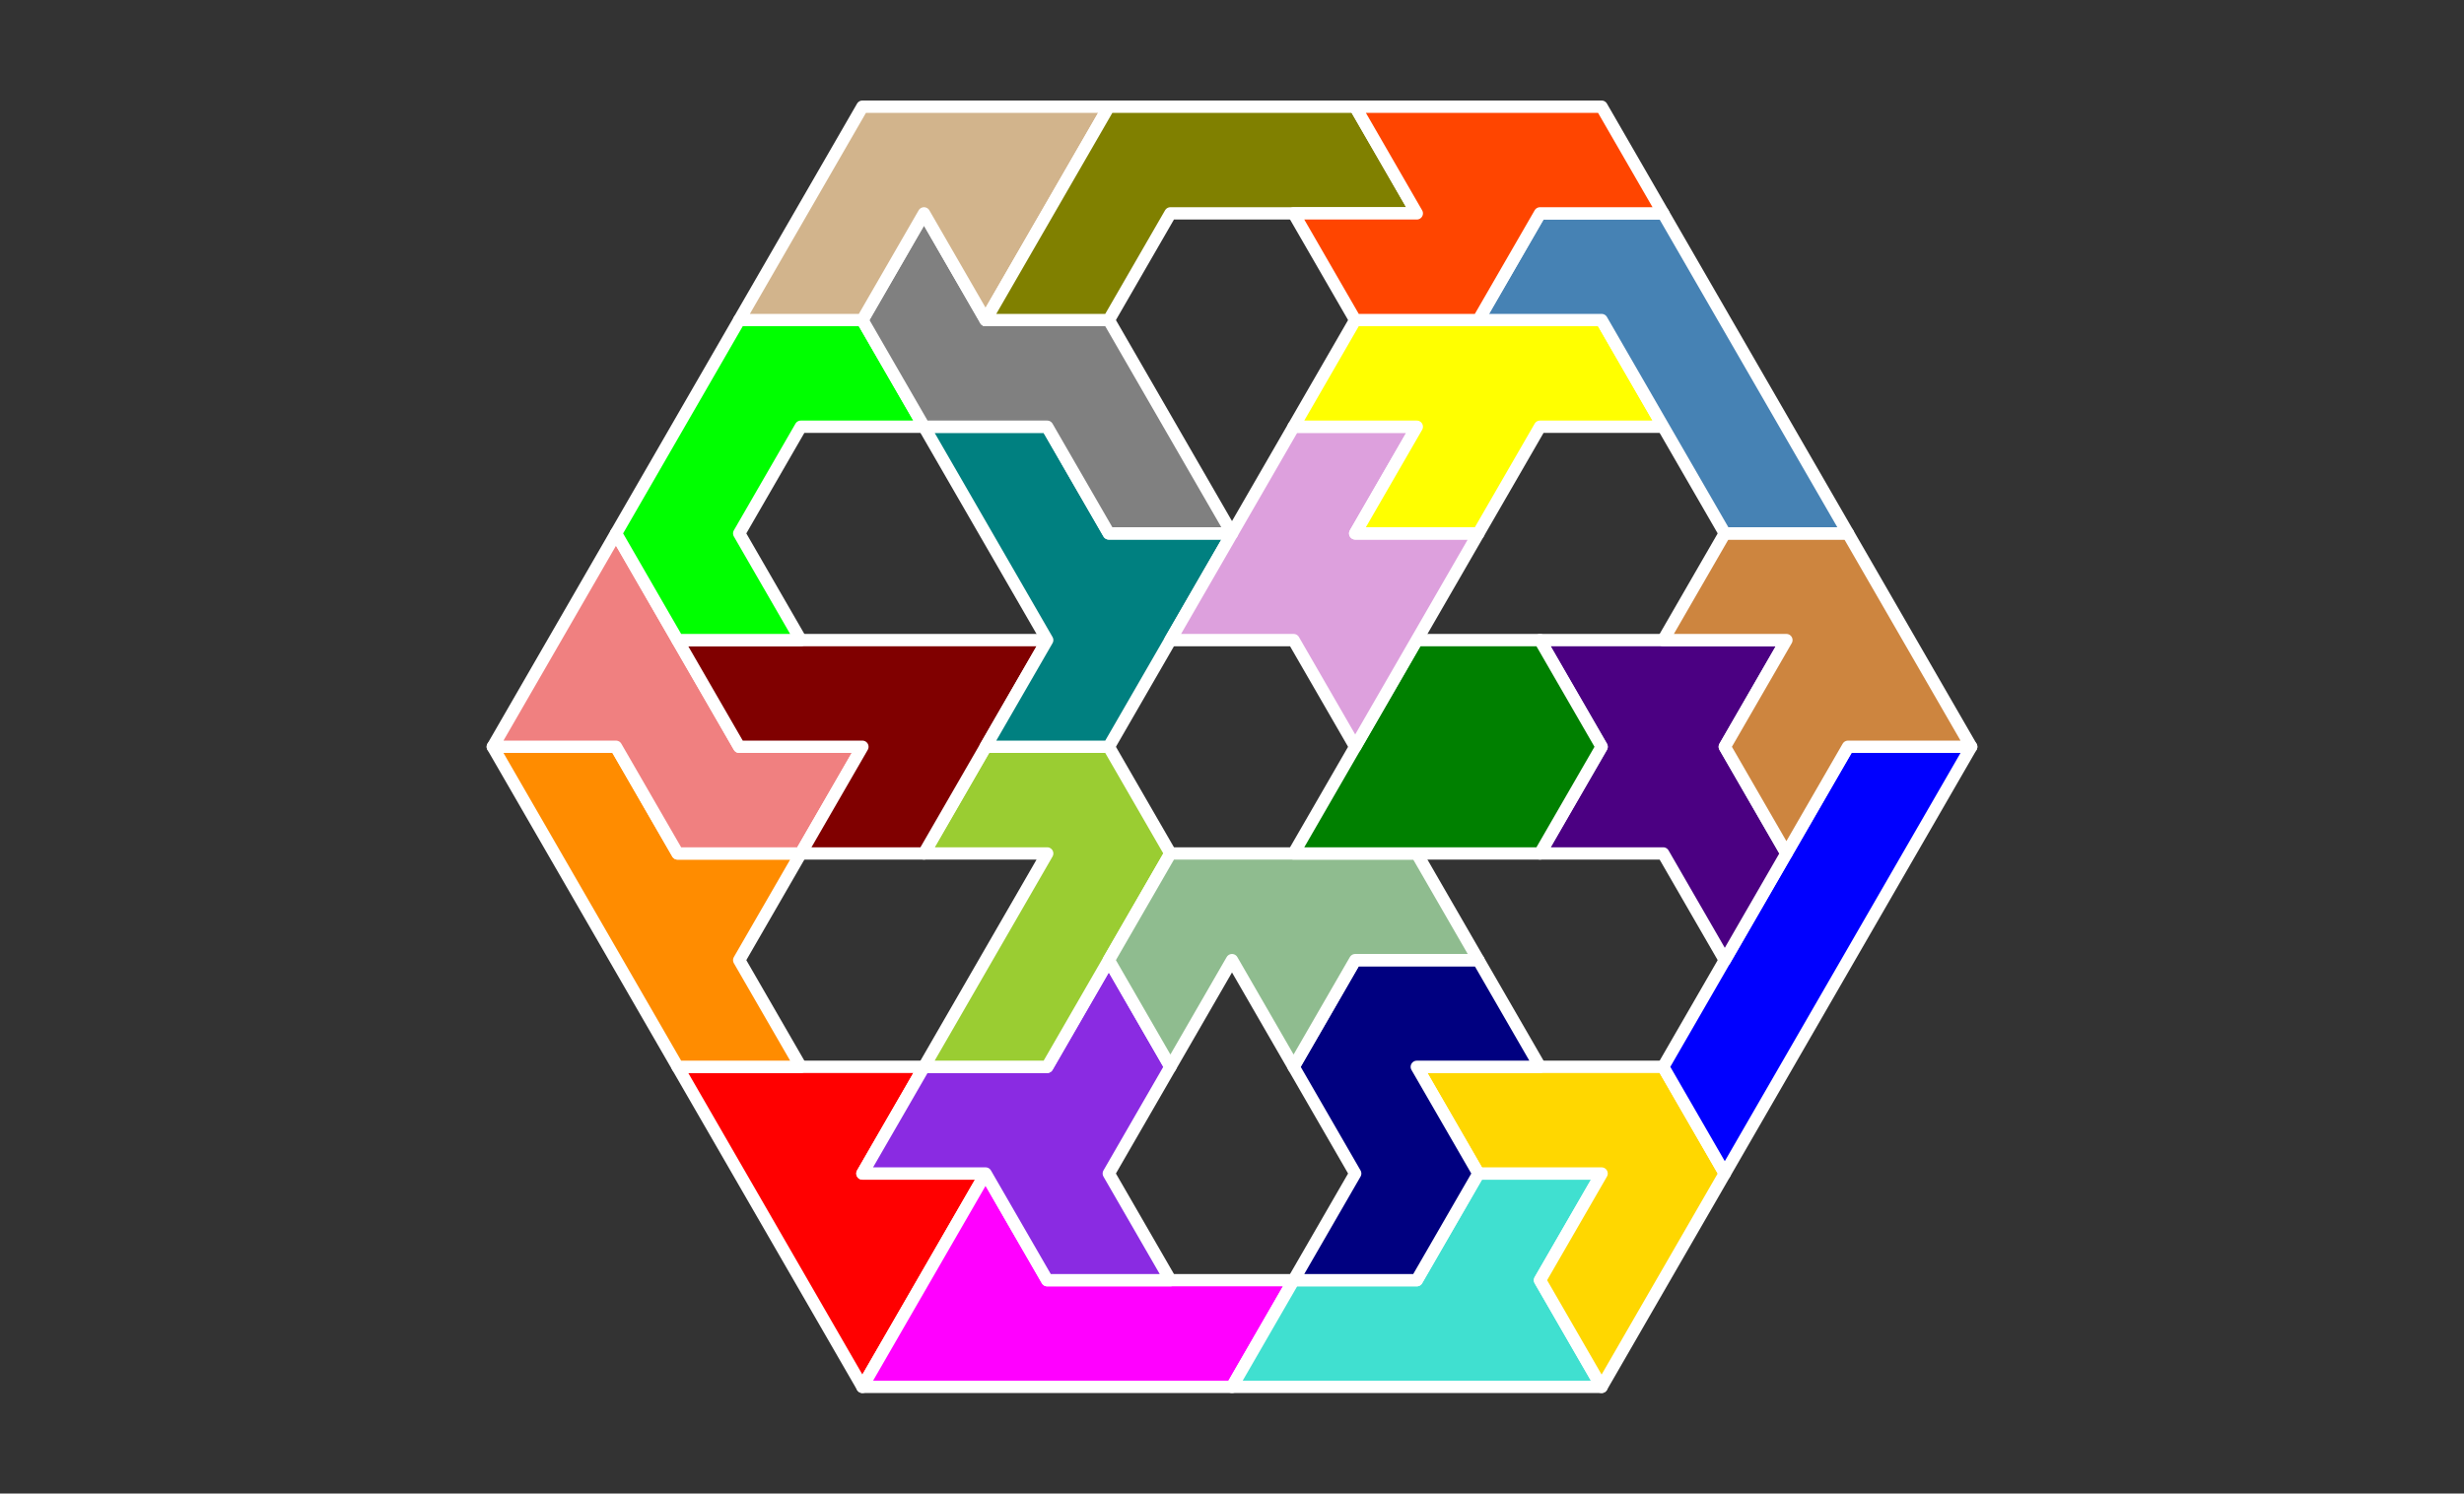 <?xml version="1.0" standalone="no"?>
<!-- Created by Polyform Puzzler (http://puzzler.sourceforge.net/) -->
<svg width="200.000" height="121.244"
     viewBox="0 0 200.000 121.244"
     xmlns="http://www.w3.org/2000/svg"
     xmlns:xlink="http://www.w3.org/1999/xlink">
<rect x="0" y="0" width="200.000" height="121.244" fill="#333333" stroke="none"/>
<g>
<polygon fill="red" stroke="white"
         stroke-width="1" stroke-linejoin="round"
         points="65.000,103.923 70.000,112.583 80.000,95.263 70.000,95.263 75.000,86.603 55.000,86.603">
<desc>M7</desc>
</polygon>
<polygon fill="magenta" stroke="white"
         stroke-width="1" stroke-linejoin="round"
         points="70.000,112.583 100.000,112.583 105.000,103.923 85.000,103.923 80.000,95.263">
<desc>P7</desc>
</polygon>
<polygon fill="turquoise" stroke="white"
         stroke-width="1" stroke-linejoin="round"
         points="100.000,112.583 130.000,112.583 125.000,103.923 130.000,95.263 120.000,95.263 115.000,103.923 105.000,103.923">
<desc>H7</desc>
</polygon>
<polygon fill="gold" stroke="white"
         stroke-width="1" stroke-linejoin="round"
         points="125.000,103.923 130.000,112.583 140.000,95.263 135.000,86.603 115.000,86.603 120.000,95.263 130.000,95.263">
<desc>V7</desc>
</polygon>
<polygon fill="blueviolet" stroke="white"
         stroke-width="1" stroke-linejoin="round"
         points="80.000,95.263 85.000,103.923 95.000,103.923 90.000,95.263 95.000,86.603 90.000,77.942 85.000,86.603 75.000,86.603 70.000,95.263">
<desc>W7</desc>
</polygon>
<polygon fill="navy" stroke="white"
         stroke-width="1" stroke-linejoin="round"
         points="105.000,103.923 115.000,103.923 120.000,95.263 115.000,86.603 125.000,86.603 120.000,77.942 110.000,77.942 105.000,86.603 110.000,95.263">
<desc>S7</desc>
</polygon>
<polygon fill="blue" stroke="white"
         stroke-width="1" stroke-linejoin="round"
         points="135.000,86.603 140.000,95.263 160.000,60.622 150.000,60.622">
<desc>I7</desc>
</polygon>
<polygon fill="darkorange" stroke="white"
         stroke-width="1" stroke-linejoin="round"
         points="50.000,77.942 55.000,86.603 65.000,86.603 60.000,77.942 65.000,69.282 55.000,69.282 50.000,60.622 40.000,60.622">
<desc>E7</desc>
</polygon>
<polygon fill="yellowgreen" stroke="white"
         stroke-width="1" stroke-linejoin="round"
         points="75.000,86.603 85.000,86.603 95.000,69.282 90.000,60.622 80.000,60.622 75.000,69.282 85.000,69.282">
<desc>J7</desc>
</polygon>
<polygon fill="darkseagreen" stroke="white"
         stroke-width="1" stroke-linejoin="round"
         points="90.000,77.942 95.000,86.603 100.000,77.942 105.000,86.603 110.000,77.942 120.000,77.942 115.000,69.282 95.000,69.282">
<desc>F7</desc>
</polygon>
<polygon fill="indigo" stroke="white"
         stroke-width="1" stroke-linejoin="round"
         points="135.000,69.282 140.000,77.942 145.000,69.282 140.000,60.622 145.000,51.962 125.000,51.962 130.000,60.622 125.000,69.282">
<desc>X7</desc>
</polygon>
<polygon fill="lightcoral" stroke="white"
         stroke-width="1" stroke-linejoin="round"
         points="50.000,60.622 55.000,69.282 65.000,69.282 70.000,60.622 60.000,60.622 50.000,43.301 40.000,60.622">
<desc>Q7</desc>
</polygon>
<polygon fill="maroon" stroke="white"
         stroke-width="1" stroke-linejoin="round"
         points="65.000,69.282 75.000,69.282 85.000,51.962 55.000,51.962 60.000,60.622 70.000,60.622">
<desc>G7</desc>
</polygon>
<polygon fill="green" stroke="white"
         stroke-width="1" stroke-linejoin="round"
         points="105.000,69.282 125.000,69.282 130.000,60.622 125.000,51.962 115.000,51.962">
<desc>D7</desc>
</polygon>
<polygon fill="peru" stroke="white"
         stroke-width="1" stroke-linejoin="round"
         points="140.000,60.622 145.000,69.282 150.000,60.622 160.000,60.622 150.000,43.301 140.000,43.301 135.000,51.962 145.000,51.962">
<desc>A7</desc>
</polygon>
<polygon fill="teal" stroke="white"
         stroke-width="1" stroke-linejoin="round"
         points="80.000,60.622 90.000,60.622 100.000,43.301 90.000,43.301 85.000,34.641 75.000,34.641 85.000,51.962">
<desc>T7</desc>
</polygon>
<polygon fill="plum" stroke="white"
         stroke-width="1" stroke-linejoin="round"
         points="105.000,51.962 110.000,60.622 120.000,43.301 110.000,43.301 115.000,34.641 105.000,34.641 95.000,51.962">
<desc>B7</desc>
</polygon>
<polygon fill="lime" stroke="white"
         stroke-width="1" stroke-linejoin="round"
         points="50.000,43.301 55.000,51.962 65.000,51.962 60.000,43.301 65.000,34.641 75.000,34.641 70.000,25.981 60.000,25.981">
<desc>C7</desc>
</polygon>
<polygon fill="gray" stroke="white"
         stroke-width="1" stroke-linejoin="round"
         points="85.000,34.641 90.000,43.301 100.000,43.301 90.000,25.981 80.000,25.981 75.000,17.321 70.000,25.981 75.000,34.641">
<desc>N7</desc>
</polygon>
<polygon fill="yellow" stroke="white"
         stroke-width="1" stroke-linejoin="round"
         points="110.000,43.301 120.000,43.301 125.000,34.641 135.000,34.641 130.000,25.981 110.000,25.981 105.000,34.641 115.000,34.641">
<desc>Y7</desc>
</polygon>
<polygon fill="steelblue" stroke="white"
         stroke-width="1" stroke-linejoin="round"
         points="135.000,34.641 140.000,43.301 150.000,43.301 135.000,17.321 125.000,17.321 120.000,25.981 130.000,25.981">
<desc>L7</desc>
</polygon>
<polygon fill="tan" stroke="white"
         stroke-width="1" stroke-linejoin="round"
         points="60.000,25.981 70.000,25.981 75.000,17.321 80.000,25.981 90.000,8.660 70.000,8.660">
<desc>U7</desc>
</polygon>
<polygon fill="olive" stroke="white"
         stroke-width="1" stroke-linejoin="round"
         points="80.000,25.981 90.000,25.981 95.000,17.321 115.000,17.321 110.000,8.660 90.000,8.660">
<desc>R7</desc>
</polygon>
<polygon fill="orangered" stroke="white"
         stroke-width="1" stroke-linejoin="round"
         points="105.000,17.321 110.000,25.981 120.000,25.981 125.000,17.321 135.000,17.321 130.000,8.660 110.000,8.660 115.000,17.321">
<desc>Z7</desc>
</polygon>
</g>
</svg>

